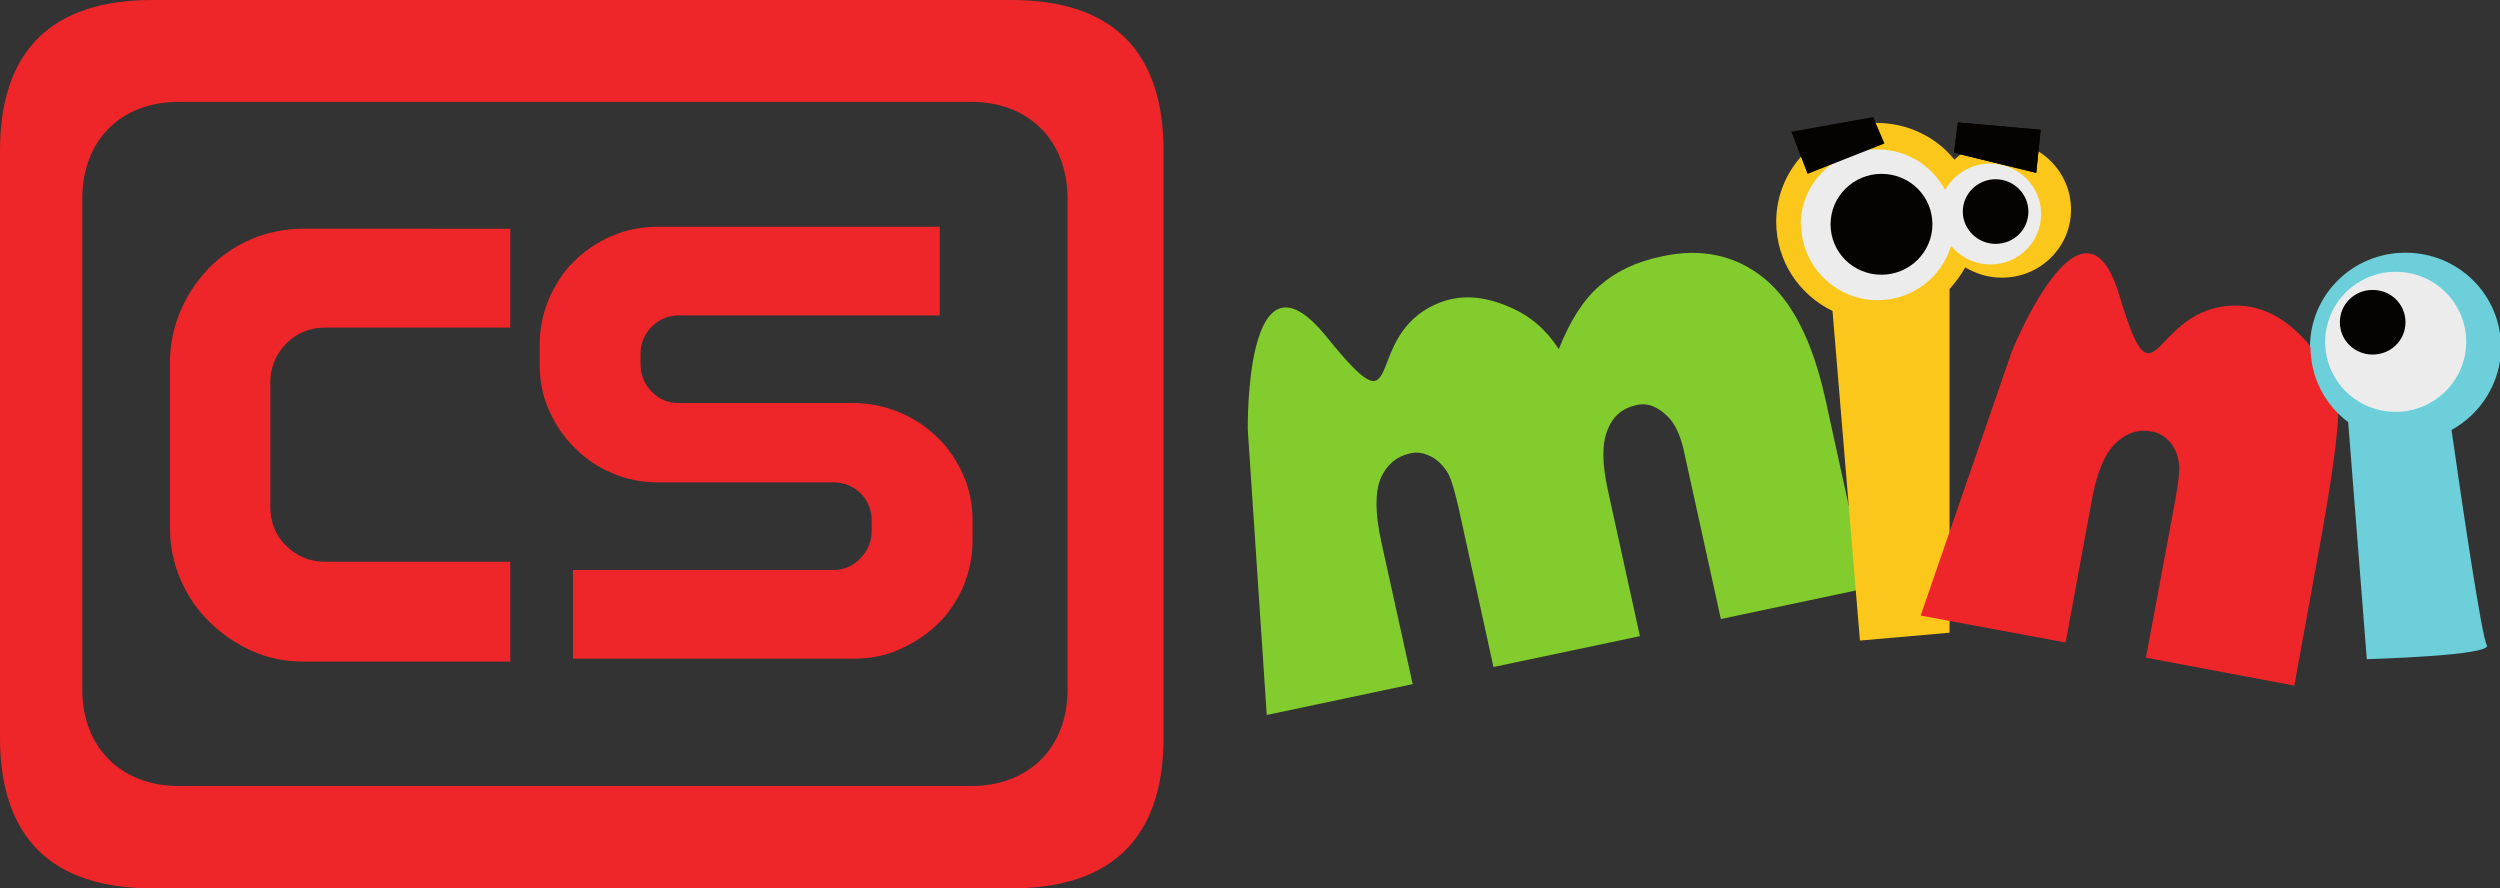 <?xml version="1.0" encoding="UTF-8"?>
<!-- Created with Inkscape (http://www.inkscape.org/) -->
<svg id="svg97138" width="5.105mm" height="1.814mm" version="1.1" viewBox="0 0 5.105 1.814" xmlns="http://www.w3.org/2000/svg" xmlns:cc="http://creativecommons.org/ns#" xmlns:dc="http://purl.org/dc/elements/1.1/" xmlns:rdf="http://www.w3.org/1999/02/22-rdf-syntax-ns#">
 <rect x="0" y="0" width="5.105" height="1.814" fill="#333333" stroke="none"/>
 <g id="layer1" transform="translate(-98.752 -99.552)" fill-rule="evenodd">
  <path id="path91190" d="m98.92 99.958c0-0.119 0.078-0.198 0.197-0.198h1.618c0.118 0 0.197 0.079 0.197 0.198v1.002c0 0.119-0.079 0.197-0.197 0.197h-1.618c-0.118 0-0.197-0.079-0.197-0.197zm-0.168-0.098v1.198c0 0.204 0.105 0.308 0.311 0.308h1.754c0.206 0 0.311-0.104 0.311-0.308v-1.198c0-0.204-0.105-0.308-0.311-0.308h-1.754c-0.206 0-0.311 0.104-0.311 0.308m1.344 0.155c-0.034 0-0.065 6e-3 -0.095 0.019-0.03 0.013-0.055 0.03-0.077 0.052-0.022 0.021-0.038 0.047-0.051 0.076-0.012 0.029-0.019 0.06-0.019 0.093v0.041c0 0.034 0.006 0.065 0.019 0.093 0.012 0.029 0.03 0.055 0.052 0.077 0.022 0.022 0.047 0.04 0.077 0.052 0.029 0.013 0.061 0.019 0.094 0.019h0.357c0.023 0 0.042 8e-3 0.057 0.023 0.015 0.015 0.022 0.034 0.022 0.055v0.02c0 0.022-7e-3 0.041-0.023 0.057-0.015 0.016-0.034 0.024-0.056 0.024h-0.531v0.181h0.573c0.034 0 0.065-6e-3 0.094-0.019 0.029-0.013 0.055-0.03 0.077-0.051 0.023-0.022 0.04-0.048 0.053-0.077 0.012-0.03 0.019-0.061 0.019-0.094v-0.041c0-0.032-6e-3 -0.064-0.019-0.093s-0.03-0.055-0.052-0.076c-0.022-0.022-0.048-0.039-0.078-0.052-0.029-0.012-0.061-0.019-0.094-0.019h-0.356c-0.022 0-0.041-7e-3 -0.056-0.023-0.015-0.015-0.023-0.034-0.023-0.057v-0.02c0-0.022 8e-3 -0.041 0.023-0.056 0.015-0.015 0.034-0.023 0.056-0.023h0.532v-0.181zm-0.723 4e-3c-0.038 0-0.074 7e-3 -0.107 0.021-0.033 0.014-0.062 0.034-0.087 0.059-0.024 0.025-0.044 0.054-0.058 0.087-0.014 0.033-0.022 0.068-0.022 0.106v0.336c0 0.038 0.007 0.074 0.022 0.108 0.014 0.033 0.034 0.062 0.059 0.086 0.024 0.024 0.053 0.044 0.086 0.059 0.033 0.015 0.069 0.022 0.107 0.022h0.421v-0.204h-0.379c-0.031 0-0.057-0.011-0.079-0.033-0.022-0.021-0.032-0.048-0.032-0.08v-0.252c0-0.032 0.011-0.058 0.032-0.08 0.022-0.022 0.048-0.033 0.079-0.033h0.379v-0.202z" fill="#ee2629"/>
  <path id="path91194" d="m101.3 100.43s-7e-3 -0.398 0.161-0.19c0.168 0.208 0.067-7e-4 0.226-0.068 0.056-0.024 0.109-0.01 0.15 8e-3 0.041 0.018 0.073 0.046 0.098 0.085 0.023-0.058 0.051-0.102 0.084-0.13 0.033-0.029 0.075-0.049 0.129-0.06 0.08-0.017 0.149-1e-3 0.206 0.045 0.058 0.047 0.099 0.129 0.125 0.245l0.085 0.388-0.298 0.063-0.075-0.341c-7e-3 -0.034-0.019-0.058-0.033-0.072-0.021-0.021-0.042-0.029-0.064-0.024-0.028 6e-3 -0.048 0.022-0.059 0.05-0.012 0.028-0.012 0.069 7.1e-4 0.126l0.065 0.296-0.299 0.063-0.071-0.324c-8e-3 -0.035-0.015-0.058-0.02-0.068-9e-3 -0.017-0.021-0.029-0.035-0.037-0.015-8e-3 -0.03-0.011-0.045-7e-3 -0.027 6e-3 -0.047 0.023-0.059 0.05-0.012 0.028-0.012 0.072 1e-3 0.131l0.064 0.29-0.298 0.063z" fill="#82cd2d"/>
  <path id="path91198" d="m102.55 100.86 0.183-0.016v-0.702c0.012-0.013 0.023-0.028 0.032-0.044 0.022 0.013 0.047 0.021 0.075 0.021 0.078 0 0.141-0.062 0.141-0.139 0-0.077-0.063-0.14-0.141-0.14-0.038 0-0.072 0.014-0.097 0.038-0.037-0.046-0.095-0.075-0.159-0.075-0.113 0-0.205 0.09-0.205 0.202 0 0.08 0.047 0.149 0.115 0.182z" fill="#fbc71a"/>
  <path id="path91202" d="m102.43 100.01c0 0.085 0.07 0.155 0.156 0.155 0.071 0 0.131-0.047 0.15-0.111 0.019 0.023 0.048 0.038 0.08 0.038 0.058 0 0.104-0.046 0.104-0.103 0-0.057-0.047-0.103-0.104-0.103-0.04 0-0.074 0.022-0.092 0.054-0.026-0.049-0.078-0.083-0.139-0.083-0.086 0-0.156 0.069-0.156 0.154" fill="#ececed"/>
  <path id="path91206" d="m102.49 100.01c0-0.057 0.047-0.103 0.104-0.103 0.058 0 0.104 0.046 0.104 0.103 0 0.057-0.047 0.103-0.104 0.103-0.058 0-0.104-0.046-0.104-0.103" fill="#050301"/>
  <path id="path91210" d="m102.76 99.984c0-0.036 0.03-0.066 0.067-0.066 0.037 0 0.067 0.03 0.067 0.066 0 0.037-0.03 0.066-0.067 0.066-0.037 0-0.067-0.03-0.067-0.066" fill="#050301"/>
  <path id="path91214" d="m102.41 99.821 0.033 0.086 0.157-0.062-0.023-0.054z" fill="#050301"/>
  <path id="path91218" d="m102.91 99.905 9e-3 -0.088-0.169-0.015-8e-3 0.062z" fill="#050301"/>
  <path id="path91222" d="m102.86 100.27s0.146-0.362 0.22-0.114c0.075 0.25 0.062 0.023 0.235 0.02 0.061-1e-3 0.105 0.031 0.136 0.062 0.031 0.031 0.051 0.069 0.059 0.114 0.044-0.045-9e-3 0.247-0.019 0.303l-0.054 0.297-0.303-0.057 0.06-0.322c6e-3 -0.035 9e-3 -0.058 8e-3 -0.07-2e-3 -0.018-7e-3 -0.034-0.018-0.047-0.01-0.012-0.023-0.021-0.039-0.023-0.027-5e-3 -0.051 3e-3 -0.073 0.024-0.022 0.021-0.039 0.061-0.049 0.119l-0.053 0.288-0.296-0.055z" fill="#ee2629"/>
  <path id="path91226" d="m103.47 100.26c0 0.063 0.03 0.119 0.077 0.154l0.038 0.484s0.26-7e-3 0.245-0.029c-0.01-0.015-0.05-0.285-0.072-0.439 0.06-0.033 0.101-0.097 0.101-0.169 0-0.107-0.087-0.193-0.195-0.193-0.108 0-0.195 0.086-0.195 0.193" fill="#6dcfda"/>
  <path id="path91230" d="m103.5 100.25c0-0.079 0.065-0.143 0.144-0.143 0.08 0 0.144 0.064 0.144 0.143 0 0.079-0.065 0.143-0.144 0.143-0.08 0-0.144-0.064-0.144-0.143" fill="#ececed"/>
  <path id="path91234" d="m103.53 100.21c0-0.037 0.03-0.066 0.067-0.066 0.037 0 0.067 0.029 0.067 0.066s-0.03 0.066-0.067 0.066c-0.037 0-0.067-0.029-0.067-0.066" fill="#050301"/>
  <path id="path91238" d="m102.91 99.905 9e-3 -0.088-0.169-0.015-8e-3 0.062z" fill="#050301"/>
 </g>
</svg>

